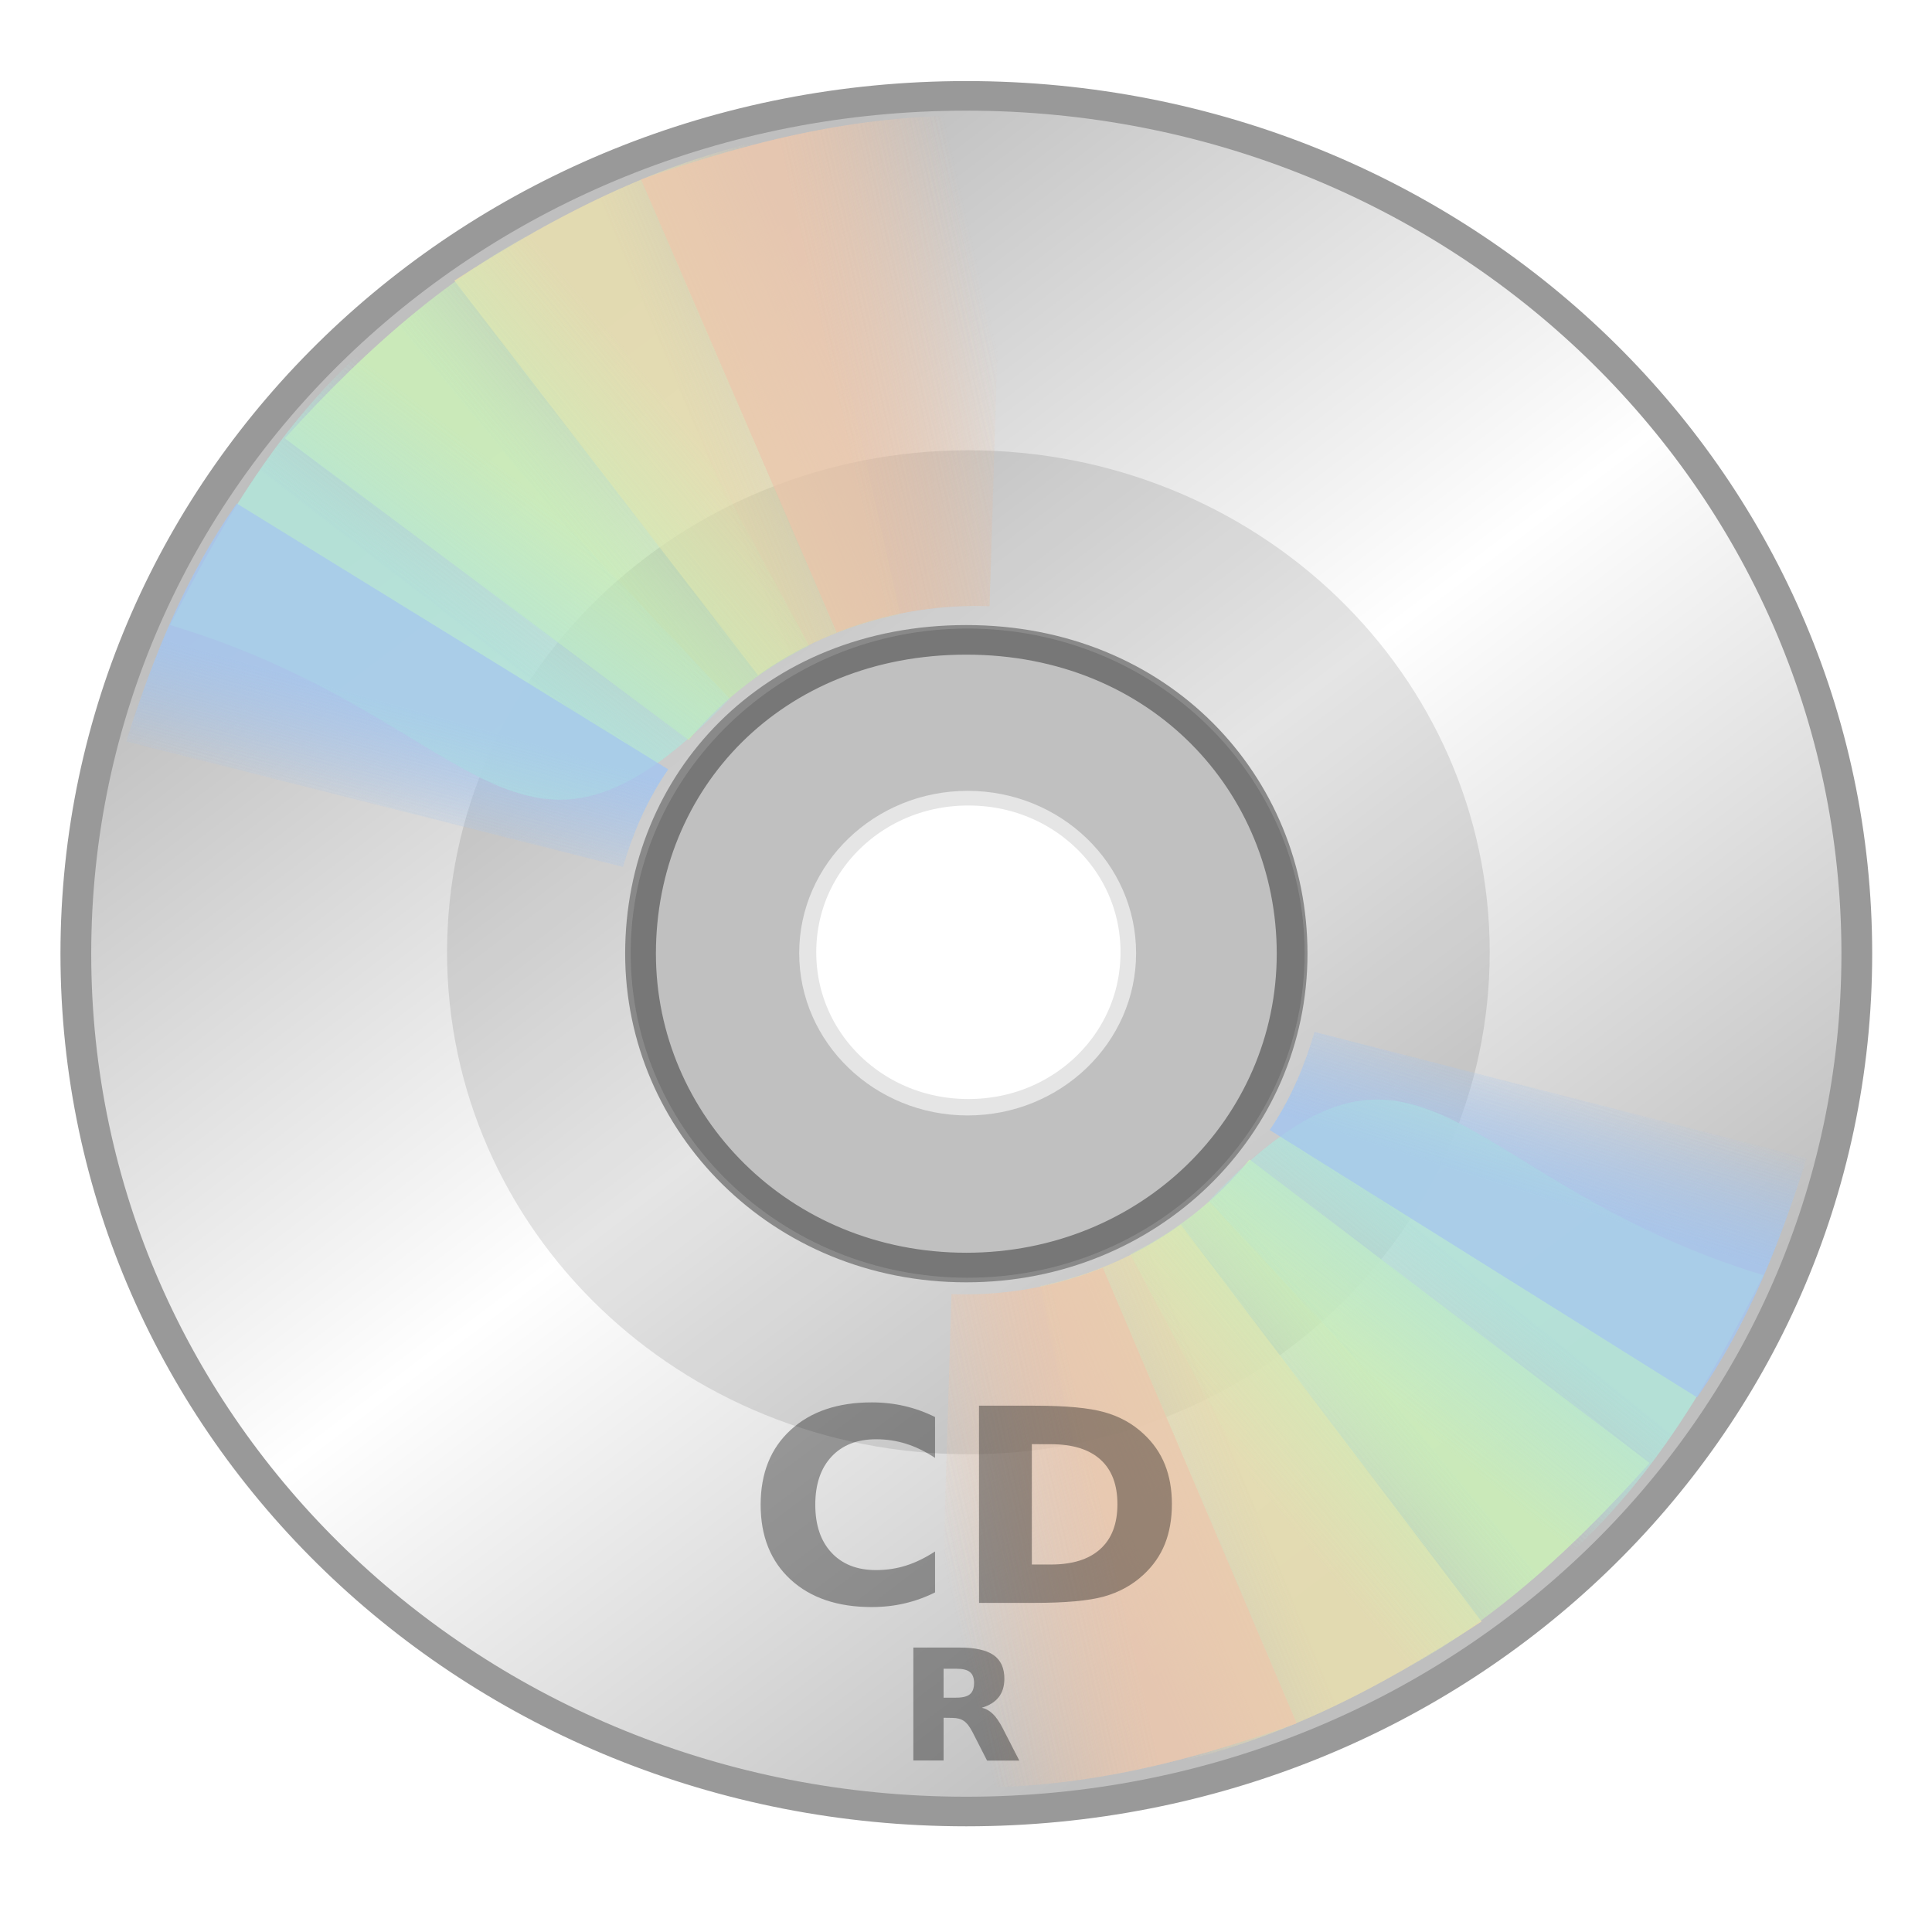 <svg width="64" height="64" version="1.1" viewBox="0 0 16.933 16.933" xmlns="http://www.w3.org/2000/svg">
 <defs>
  <filter id="w" x="-.147" y="-.166" width="1.295" height="1.331" color-interpolation-filters="sRGB">
   <feGaussianBlur stdDeviation="3.362"/>
  </filter>
  <filter id="u" x="-.147" y="-.166" width="1.295" height="1.331" color-interpolation-filters="sRGB">
   <feGaussianBlur stdDeviation="3.362"/>
  </filter>
  <filter id="t" x="-.147" y="-.166" width="1.295" height="1.331" color-interpolation-filters="sRGB">
   <feGaussianBlur stdDeviation="3.362"/>
  </filter>
  <filter id="v" x="-.147" y="-.166" width="1.295" height="1.331" color-interpolation-filters="sRGB">
   <feGaussianBlur stdDeviation="3.362"/>
  </filter>
  <filter id="b" x="-.114" y="-.126" width="1.228" height="1.253" color-interpolation-filters="sRGB">
   <feGaussianBlur stdDeviation="2.581"/>
  </filter>
  <filter id="a" x="-.113" y="-.127" width="1.227" height="1.255" color-interpolation-filters="sRGB">
   <feGaussianBlur stdDeviation="2.587"/>
  </filter>
  <linearGradient id="s" x1="-1129.7" x2="-1106.6" y1="944.53" y2="962.74" gradientTransform="matrix(0 .889 .888 0 -830.45 1274.5)" gradientUnits="userSpaceOnUse">
   <stop stop-color="#BFBFBF" offset="0"/>
   <stop stop-color="#fff" offset=".5"/>
   <stop stop-color="#BFBFBF" offset="1"/>
  </linearGradient>
  <linearGradient id="r" x1="-1196.7" x2="-1197.3" y1="860.46" y2="818.54" gradientTransform="matrix(.28 0 0 .28 -.98 262.12)" gradientUnits="userSpaceOnUse">
   <stop stop-color="#323232" offset="0"/>
   <stop offset="1"/>
  </linearGradient>
  <linearGradient id="g" x1="1456.9" x2="1460.4" y1="-810.5" y2="-811.9" gradientTransform="matrix(-2.732 0 0 2.732 4027.2 2244.5)" gradientUnits="userSpaceOnUse">
   <stop stop-color="#E7DDAF" offset="0"/>
   <stop stop-color="#E7DDAF" stop-opacity="0" offset="1"/>
  </linearGradient>
  <linearGradient id="f" x1="1456.3" x2="1460" y1="-807.81" y2="-808.72" gradientTransform="matrix(-2.731 -.077 -.077 2.731 3970.8 2345.5)" gradientUnits="userSpaceOnUse">
   <stop stop-color="#EAC7AE" offset="0"/>
   <stop stop-color="#EAC7AE" stop-opacity="0" offset="1"/>
  </linearGradient>
  <linearGradient id="e" x1="1459.9" x2="1462.9" y1="-808.34" y2="-810.66" gradientTransform="matrix(-2.732 0 0 2.732 4027.2 2244.5)" gradientUnits="userSpaceOnUse">
   <stop stop-color="#CAEFB9" offset="0"/>
   <stop stop-color="#CAEFB9" stop-opacity="0" offset="1"/>
  </linearGradient>
  <linearGradient id="d" x1="1462.3" x2="1464.5" y1="-805.88" y2="-808.6" gradientTransform="matrix(-2.732 0 0 2.732 4027.2 2244.5)" gradientUnits="userSpaceOnUse">
   <stop stop-color="#B1E3DA" offset="0"/>
   <stop stop-color="#B1E3DA" stop-opacity="0" offset="1"/>
  </linearGradient>
  <linearGradient id="c" x1="1463.3" x2="1462.4" y1="-803.87" y2="-801.14" gradientTransform="matrix(-2.732 0 0 2.732 4027.2 2244.5)" gradientUnits="userSpaceOnUse">
   <stop stop-color="#A5C5EE" offset="0"/>
   <stop stop-color="#A5C5EE" stop-opacity="0" offset="1"/>
  </linearGradient>
  <linearGradient id="q" x1="-1067.4" x2="-1063.9" y1="767.72" y2="769.13" gradientTransform="matrix(2.732 0 0 -2.732 2963.2 2127.6)" gradientUnits="userSpaceOnUse">
   <stop stop-color="#E7DDAF" offset="0"/>
   <stop stop-color="#E7DDAF" stop-opacity="0" offset="1"/>
  </linearGradient>
  <linearGradient id="p" x1="-1062.2" x2="-1058.5" y1="772.47" y2="773.39" gradientTransform="matrix(2.731 .077 .077 -2.731 2897.1 2218.6)" gradientUnits="userSpaceOnUse">
   <stop stop-color="#EAC7AE" offset="0"/>
   <stop stop-color="#EAC7AE" stop-opacity="0" offset="1"/>
  </linearGradient>
  <linearGradient id="o" x1="-1070.5" x2="-1067.6" y1="765.57" y2="767.88" gradientTransform="matrix(2.732 0 0 -2.732 2963.2 2127.6)" gradientUnits="userSpaceOnUse">
   <stop stop-color="#CAEFB9" offset="0"/>
   <stop stop-color="#CAEFB9" stop-opacity="0" offset="1"/>
  </linearGradient>
  <linearGradient id="n" x1="-1072.8" x2="-1070.6" y1="763.1" y2="765.83" gradientTransform="matrix(2.732 0 0 -2.732 2963.2 2127.6)" gradientUnits="userSpaceOnUse">
   <stop stop-color="#B1E3DA" offset="0"/>
   <stop stop-color="#B1E3DA" stop-opacity="0" offset="1"/>
  </linearGradient>
  <linearGradient id="m" x1="-1073.9" x2="-1074.7" y1="761.09" y2="758.36" gradientTransform="matrix(2.732 0 0 -2.732 2963.2 2127.6)" gradientUnits="userSpaceOnUse">
   <stop stop-color="#A5C5EE" offset="0"/>
   <stop stop-color="#A5C5EE" stop-opacity="0" offset="1"/>
  </linearGradient>
  <linearGradient id="l" x1="-1050.5" x2="-1047" y1="749.27" y2="750.66" gradientTransform="matrix(-2.732 0 0 2.732 -2788.9 -1949.3)" gradientUnits="userSpaceOnUse">
   <stop stop-color="#E7DDAF" offset="0"/>
   <stop stop-color="#E7DDAF" stop-opacity="0" offset="1"/>
  </linearGradient>
  <linearGradient id="k" x1="-1044.8" x2="-1041.1" y1="754.5" y2="755.41" gradientTransform="matrix(-2.731 -.077 -.077 2.731 -2722.7 -2040.3)" gradientUnits="userSpaceOnUse">
   <stop stop-color="#EAC7AE" offset="0"/>
   <stop stop-color="#EAC7AE" stop-opacity="0" offset="1"/>
  </linearGradient>
  <linearGradient id="j" x1="-1053.6" x2="-1050.7" y1="747.11" y2="749.42" gradientTransform="matrix(-2.732 0 0 2.732 -2788.9 -1949.3)" gradientUnits="userSpaceOnUse">
   <stop stop-color="#CAEFB9" offset="0"/>
   <stop stop-color="#CAEFB9" stop-opacity="0" offset="1"/>
  </linearGradient>
  <linearGradient id="i" x1="-1055.9" x2="-1053.6" y1="744.65" y2="747.38" gradientTransform="matrix(-2.732 0 0 2.732 -2788.9 -1949.3)" gradientUnits="userSpaceOnUse">
   <stop stop-color="#B1E3DA" offset="0"/>
   <stop stop-color="#B1E3DA" stop-opacity="0" offset="1"/>
  </linearGradient>
  <linearGradient id="h" x1="-1056.9" x2="-1057.8" y1="742.61" y2="739.87" gradientTransform="matrix(-2.732 0 0 2.732 -2788.9 -1949.3)" gradientUnits="userSpaceOnUse">
   <stop stop-color="#A5C5EE" offset="0"/>
   <stop stop-color="#A5C5EE" stop-opacity="0" offset="1"/>
  </linearGradient>
 </defs>
 <g transform="translate(0 -280.07)">
  <g transform="matrix(-.974 0 0 -.974 -27.864 267.24)" display="none" filter="url(#w)">
   <path d="m32.027 20.525 18.936 25.572c2.494-1.83 5.371-3.188 8.586-3.894 0.085-0.02 0.164-0.037 0.25-0.055l-6.638-31.131c-7.894 1.533-14.533 5.069-21.134 9.507z" display="inline" enable-background="new    " fill="url(#g)" opacity=".8"/>
   <g display="inline">
    <path d="m43.664 13.968 12.203 29.351c2.863-1.173 5.982-1.796 9.272-1.702 0.087 2e-3 0.169 0.004 0.256 0.007l0.936-31.733c-8.03-0.42-15.188 1.367-22.667 4.078z" enable-background="new    " fill="url(#f)" opacity=".8"/>
    <path d="m21.456 30.745 25.173 19.549c1.935-2.412 4.362-4.469 7.285-5.982 0.078-0.041 0.149-0.078 0.228-0.117l-14.617-28.191c-7.228 3.523-12.841 8.747-18.068 14.742z" enable-background="new    " fill="url(#e)" opacity=".8"/>
    <path d="m14.299 42.841c19.602 6.125 21.447 19.21 34.906 4.792l-21.609-23.758c-6.068 5.274-9.799 11.822-13.297 18.966z" enable-background="new    " fill="url(#d)" opacity=".8"/>
    <path d="m18.459 34.97c-3.232 4.787-5.212 9.935-6.898 15.42l30.977 8.129c0.59-2.085 1.416-4.139 2.647-6.062 0.048-0.073 0.123-0.183 0.172-0.256z" enable-background="new    " fill="url(#c)" opacity=".8"/>
   </g>
  </g>
  <g transform="matrix(-.974 0 0 -.974 -113.95 215.68)" display="none" filter="url(#u)">
   <path d="m32.027 20.525 18.936 25.572c2.494-1.83 5.371-3.188 8.586-3.894 0.085-0.02 0.164-0.037 0.25-0.055l-6.638-31.131c-7.894 1.533-14.533 5.069-21.134 9.507z" display="inline" enable-background="new    " fill="url(#g)" opacity=".8"/>
   <g display="inline">
    <path d="m43.664 13.968 12.203 29.351c2.863-1.173 5.982-1.796 9.272-1.702 0.087 2e-3 0.169 0.004 0.256 0.007l0.936-31.733c-8.03-0.42-15.188 1.367-22.667 4.078z" enable-background="new    " fill="url(#f)" opacity=".8"/>
    <path d="m21.456 30.745 25.173 19.549c1.935-2.412 4.362-4.469 7.285-5.982 0.078-0.041 0.149-0.078 0.228-0.117l-14.617-28.191c-7.228 3.523-12.841 8.747-18.068 14.742z" enable-background="new    " fill="url(#e)" opacity=".8"/>
    <path d="m14.299 42.841c19.602 6.125 21.447 19.21 34.906 4.792l-21.609-23.758c-6.068 5.274-9.799 11.822-13.297 18.966z" enable-background="new    " fill="url(#d)" opacity=".8"/>
    <path d="m18.459 34.97c-3.232 4.787-5.212 9.935-6.898 15.42l30.977 8.129c0.59-2.085 1.416-4.139 2.647-6.062 0.048-0.073 0.123-0.183 0.172-0.256z" enable-background="new    " fill="url(#c)" opacity=".8"/>
   </g>
  </g>
  <g transform="matrix(-.974 0 0 -.974 -236.01 157.88)" display="none" filter="url(#t)">
   <path d="m32.027 20.525 18.936 25.572c2.494-1.83 5.371-3.188 8.586-3.894 0.085-0.02 0.164-0.037 0.25-0.055l-6.638-31.131c-7.894 1.533-14.533 5.069-21.134 9.507z" display="inline" enable-background="new    " fill="url(#g)" opacity=".8"/>
   <g display="inline">
    <path d="m43.664 13.968 12.203 29.351c2.863-1.173 5.982-1.796 9.272-1.702 0.087 2e-3 0.169 0.004 0.256 0.007l0.936-31.733c-8.03-0.42-15.188 1.367-22.667 4.078z" enable-background="new    " fill="url(#f)" opacity=".8"/>
    <path d="m21.456 30.745 25.173 19.549c1.935-2.412 4.362-4.469 7.285-5.982 0.078-0.041 0.149-0.078 0.228-0.117l-14.617-28.191c-7.228 3.523-12.841 8.747-18.068 14.742z" enable-background="new    " fill="url(#e)" opacity=".8"/>
    <path d="m14.299 42.841c19.602 6.125 21.447 19.21 34.906 4.792l-21.609-23.758c-6.068 5.274-9.799 11.822-13.297 18.966z" enable-background="new    " fill="url(#d)" opacity=".8"/>
    <path d="m18.459 34.97c-3.232 4.787-5.212 9.935-6.898 15.42l30.977 8.129c0.59-2.085 1.416-4.139 2.647-6.062 0.048-0.073 0.123-0.183 0.172-0.256z" enable-background="new    " fill="url(#c)" opacity=".8"/>
   </g>
  </g>
  <g transform="matrix(-.974 0 0 -.974 -405.27 146.58)" display="none" fill="#fff" filter="url(#v)" stroke-width="4.048px">
   <path d="m32.027 20.525 18.936 25.572c2.494-1.83 5.371-3.188 8.586-3.894 0.085-0.02 0.164-0.037 0.25-0.055l-6.638-31.131c-7.894 1.533-14.533 5.069-21.134 9.507z" display="inline" enable-background="new    " fill="url(#g)" opacity=".8"/>
   <g display="inline">
    <path d="m43.664 13.968 12.203 29.351c2.863-1.173 5.982-1.796 9.272-1.702 0.087 2e-3 0.169 0.004 0.256 0.007l0.936-31.733c-8.03-0.42-15.188 1.367-22.667 4.078z" enable-background="new    " fill="url(#f)" opacity=".8"/>
    <path d="m21.456 30.745 25.173 19.549c1.935-2.412 4.362-4.469 7.285-5.982 0.078-0.041 0.149-0.078 0.228-0.117l-14.617-28.191c-7.228 3.523-12.841 8.747-18.068 14.742z" enable-background="new    " fill="url(#e)" opacity=".8"/>
    <path d="m14.299 42.841c19.602 6.125 21.447 19.21 34.906 4.792l-21.609-23.758c-6.068 5.274-9.799 11.822-13.297 18.966z" enable-background="new    " fill="url(#d)" opacity=".8"/>
    <path d="m18.459 34.97c-3.232 4.787-5.212 9.935-6.898 15.42l30.977 8.129c0.59-2.085 1.416-4.139 2.647-6.062 0.048-0.073 0.123-0.183 0.172-0.256z" enable-background="new    " fill="url(#c)" opacity=".8"/>
   </g>
  </g>
  <g transform="matrix(.502 0 0 .483 -.027 153.15)" stroke-width="2.03">
   <path d="m32.472 280.08c0-8.628-6.929-15.566-15.547-15.566-8.618 0-15.547 6.938-15.547 15.566 0 8.628 6.93 15.566 15.547 15.566 8.618 0 15.547-6.938 15.547-15.566zm-9.859 0c0 3.134-2.494 5.695-5.688 5.695-3.256 0-5.688-2.624-5.688-5.695 0-3.134 2.307-5.695 5.688-5.695 3.381 0 5.688 2.623 5.688 5.695z" fill="url(#s)" stroke="#999" stroke-width=".537"/>
   <path d="m16.948 274.18c-3.247 0-5.883 2.639-5.883 5.89s2.635 5.89 5.883 5.89c3.247 0 5.883-2.639 5.883-5.89s-2.635-5.89-5.883-5.89zm0 2.945c1.624 0 2.941 1.319 2.941 2.945 0 1.626-1.318 2.945-2.941 2.945s-2.941-1.319-2.941-2.945c0-1.626 1.318-2.945 2.941-2.945z" enable-background="new    " fill="#323232" opacity=".2"/>
   <path transform="matrix(.28 0 0 .28 -.98 262.12)" d="m32.026 20.525 18.936 25.572c2.495-1.83 5.371-3.188 8.586-3.894 0.085-0.019 0.165-0.037 0.25-0.055l-6.637-31.13c-7.893 1.534-14.533 5.069-21.134 9.507z" enable-background="new    " fill="url(#q)" filter="url(#a)" opacity=".8"/>
   <path transform="matrix(.28 0 0 .28 -.98 262.12)" d="m43.664 13.967 12.202 29.352c2.863-1.172 5.983-1.795 9.273-1.702 0.088 2e-3 0.169 0.003 0.256 0.007l0.936-31.733c-8.029-0.42-15.188 1.367-22.666 4.077z" enable-background="new    " fill="url(#p)" filter="url(#a)" opacity=".8"/>
   <path transform="matrix(.28 0 0 .28 -.98 262.12)" d="m21.456 30.745 25.172 19.55c1.936-2.413 4.363-4.47 7.286-5.983 0.078-0.04 0.149-0.079 0.228-0.118l-14.617-28.191c-7.227 3.524-12.84 8.747-18.068 14.742z" enable-background="new    " fill="url(#o)" filter="url(#a)" opacity=".8"/>
   <path d="m16.961 285.94c-3.258 0-5.879-2.623-5.879-5.886s2.62-5.886 5.879-5.886 5.879 2.623 5.879 5.886c0 3.262-2.62 5.886-5.879 5.886z" enable-background="new    " fill="none" opacity=".1" stroke="url(#r)" stroke-width="6.446"/>
   <path transform="matrix(.28 0 0 .28 -.98 262.12)" d="m14.299 42.841c19.602 6.125 21.447 19.21 34.907 4.792l-21.61-23.758c-6.068 5.274-9.799 11.822-13.297 18.966z" enable-background="new    " fill="url(#n)" filter="url(#a)" opacity=".8"/>
   <path transform="matrix(.28 0 0 .28 -.98 262.12)" d="m18.458 34.97c-3.232 4.787-5.212 9.935-6.899 15.419l30.978 8.129c0.589-2.085 1.415-4.139 2.647-6.062 0.047-0.074 0.123-0.183 0.171-0.256z" enable-background="new    " fill="url(#m)" filter="url(#a)" opacity=".8"/>
   <path transform="matrix(.28 0 0 .28 -.98 262.12)" d="m96.074 107.42-18.758-25.718c-2.472 1.841-5.321 3.206-8.506 3.915-0.084 0.02-0.163 0.037-0.248 0.056l6.576 31.308c7.818-1.542 14.397-5.098 20.936-9.56z" enable-background="new    " fill="url(#l)" filter="url(#b)" opacity=".8"/>
   <path transform="matrix(.28 0 0 .28 -.98 262.12)" d="m84.546 114.02-12.088-29.518c-2.836 1.178-5.929 1.805-9.186 1.71-0.087-2e-3 -0.167-0.003-0.253-0.006l-0.927 31.913c7.954 0.423 15.045-1.375 22.454-4.1z" enable-background="new    " fill="url(#k)" filter="url(#b)" opacity=".8"/>
   <path transform="matrix(.28 0 0 .28 -.98 262.12)" d="m106.55 97.145-24.937-19.661c-1.919 2.427-4.322 4.495-7.218 6.017-0.077 0.041-0.147 0.079-0.224 0.118l14.479 28.352c7.158-3.544 12.72-8.796 17.898-14.825z" enable-background="new    " fill="url(#j)" filter="url(#b)" opacity=".8"/>
   <path transform="matrix(.28 0 0 .28 -.98 262.12)" d="m113.64 84.979c-19.418-6.159-21.247-19.318-34.58-4.818l21.407 23.894c6.013-5.306 9.708-11.89 13.173-19.075z" enable-background="new    " fill="url(#i)" filter="url(#b)" opacity=".8"/>
   <path transform="matrix(.28 0 0 .28 -.98 262.12)" d="m109.51 92.895c3.204-4.814 5.164-9.991 6.835-15.508l-30.688-8.175c-0.584 2.098-1.403 4.162-2.621 6.097-0.047 0.075-0.123 0.185-0.17 0.258z" enable-background="new    " fill="url(#h)" filter="url(#b)" opacity=".8"/>
   <path transform="matrix(.28 0 0 .28 -.98 262.12)" d="m32.026 20.525 18.936 25.572c2.495-1.83 5.371-3.188 8.586-3.894 0.085-0.019 0.165-0.037 0.25-0.055l-6.637-31.13c-7.893 1.534-14.533 5.069-21.134 9.507z" enable-background="new    " fill="url(#q)" filter="url(#a)" opacity=".8"/>
   <path transform="matrix(.28 0 0 .28 -.98 262.12)" d="m43.664 13.967 12.202 29.352c2.863-1.172 5.983-1.795 9.273-1.702 0.088 2e-3 0.169 0.003 0.256 0.007l0.936-31.733c-8.029-0.42-15.188 1.367-22.666 4.077z" enable-background="new    " fill="url(#p)" filter="url(#a)" opacity=".8"/>
   <path transform="matrix(.28 0 0 .28 -.98 262.12)" d="m21.456 30.745 25.172 19.55c1.936-2.413 4.363-4.47 7.286-5.983 0.078-0.04 0.149-0.079 0.228-0.118l-14.617-28.191c-7.227 3.524-12.84 8.747-18.068 14.742z" enable-background="new    " fill="url(#o)" filter="url(#a)" opacity=".8"/>
   <path transform="matrix(.28 0 0 .28 -.98 262.12)" d="m14.299 42.841c19.602 6.125 21.447 19.21 34.907 4.792l-21.61-23.758c-6.068 5.274-9.799 11.822-13.297 18.966z" enable-background="new    " fill="url(#n)" filter="url(#a)" opacity=".8"/>
   <path transform="matrix(.28 0 0 .28 -.98 262.12)" d="m18.458 34.97c-3.232 4.787-5.212 9.935-6.899 15.419l30.978 8.129c0.589-2.085 1.415-4.139 2.647-6.062 0.047-0.074 0.123-0.183 0.171-0.256z" enable-background="new    " fill="url(#m)" filter="url(#a)" opacity=".8"/>
   <path transform="matrix(.28 0 0 .28 -.98 262.12)" d="m96.074 107.42-18.758-25.718c-2.472 1.841-5.321 3.206-8.506 3.915-0.084 0.02-0.163 0.037-0.248 0.056l6.576 31.308c7.818-1.542 14.397-5.098 20.936-9.56z" enable-background="new    " fill="url(#l)" filter="url(#b)" opacity=".8"/>
   <path transform="matrix(.28 0 0 .28 -.98 262.12)" d="m84.546 114.02-12.088-29.518c-2.836 1.178-5.929 1.805-9.186 1.71-0.087-2e-3 -0.167-0.003-0.253-0.006l-0.927 31.913c7.954 0.423 15.045-1.375 22.454-4.1z" enable-background="new    " fill="url(#k)" filter="url(#b)" opacity=".8"/>
   <path transform="matrix(.28 0 0 .28 -.98 262.12)" d="m106.55 97.145-24.937-19.661c-1.919 2.427-4.322 4.495-7.218 6.017-0.077 0.041-0.147 0.079-0.224 0.118l14.479 28.352c7.158-3.544 12.72-8.796 17.898-14.825z" enable-background="new    " fill="url(#j)" filter="url(#b)" opacity=".8"/>
   <path transform="matrix(.28 0 0 .28 -.98 262.12)" d="m113.64 84.979c-19.418-6.159-21.247-19.318-34.58-4.818l21.407 23.894c6.013-5.306 9.708-11.89 13.173-19.075z" enable-background="new    " fill="url(#i)" filter="url(#b)" opacity=".8"/>
   <path transform="matrix(.28 0 0 .28 -.98 262.12)" d="m109.51 92.895c3.204-4.814 5.164-9.991 6.835-15.508l-30.688-8.175c-0.584 2.098-1.403 4.162-2.621 6.097-0.047 0.075-0.123 0.185-0.17 0.258z" enable-background="new    " fill="url(#h)" filter="url(#b)" opacity=".8"/>
   <path d="m16.379 291.67q-0.254 0.132-0.53 0.199-0.276 0.067-0.575 0.067-0.894 0-1.417-0.499-0.523-0.501-0.523-1.357 0-0.858 0.523-1.357 0.523-0.501 1.417-0.501 0.3 0 0.575 0.067 0.276 0.067 0.53 0.199v0.741q-0.256-0.175-0.506-0.256-0.249-0.082-0.525-0.082-0.494 0-0.777 0.316-0.283 0.316-0.283 0.872 0 0.554 0.283 0.87 0.283 0.316 0.777 0.316 0.276 0 0.525-0.082t0.506-0.256z" opacity=".35"/>
   <path d="m18.069 288.98v2.184h0.331q0.566 0 0.863-0.28 0.3-0.28 0.3-0.815 0-0.532-0.297-0.81-0.297-0.278-0.865-0.278zm-0.923-0.698h0.973q0.815 0 1.213 0.117 0.4 0.115 0.686 0.393 0.252 0.242 0.374 0.558 0.122 0.316 0.122 0.717 0 0.405-0.122 0.724-0.122 0.316-0.374 0.558-0.288 0.278-0.69 0.396-0.403 0.115-1.208 0.115h-0.973z" opacity=".35"/>
   <path d="m16.75 293.58q0.166 0 0.237-0.062 0.073-0.062 0.073-0.203 0-0.14-0.073-0.2-0.071-0.06-0.237-0.06h-0.222v0.526zm-0.222 0.365v0.775h-0.528v-2.049h0.807q0.405 0 0.593 0.136 0.189 0.136 0.189 0.43 0 0.203-0.099 0.334-0.097 0.13-0.295 0.192 0.108 0.025 0.194 0.113 0.086 0.086 0.174 0.264l0.287 0.582h-0.563l-0.25-0.509q-0.075-0.154-0.154-0.21-0.077-0.056-0.206-0.056z" opacity=".35"/>
  </g>
 </g>
</svg>

